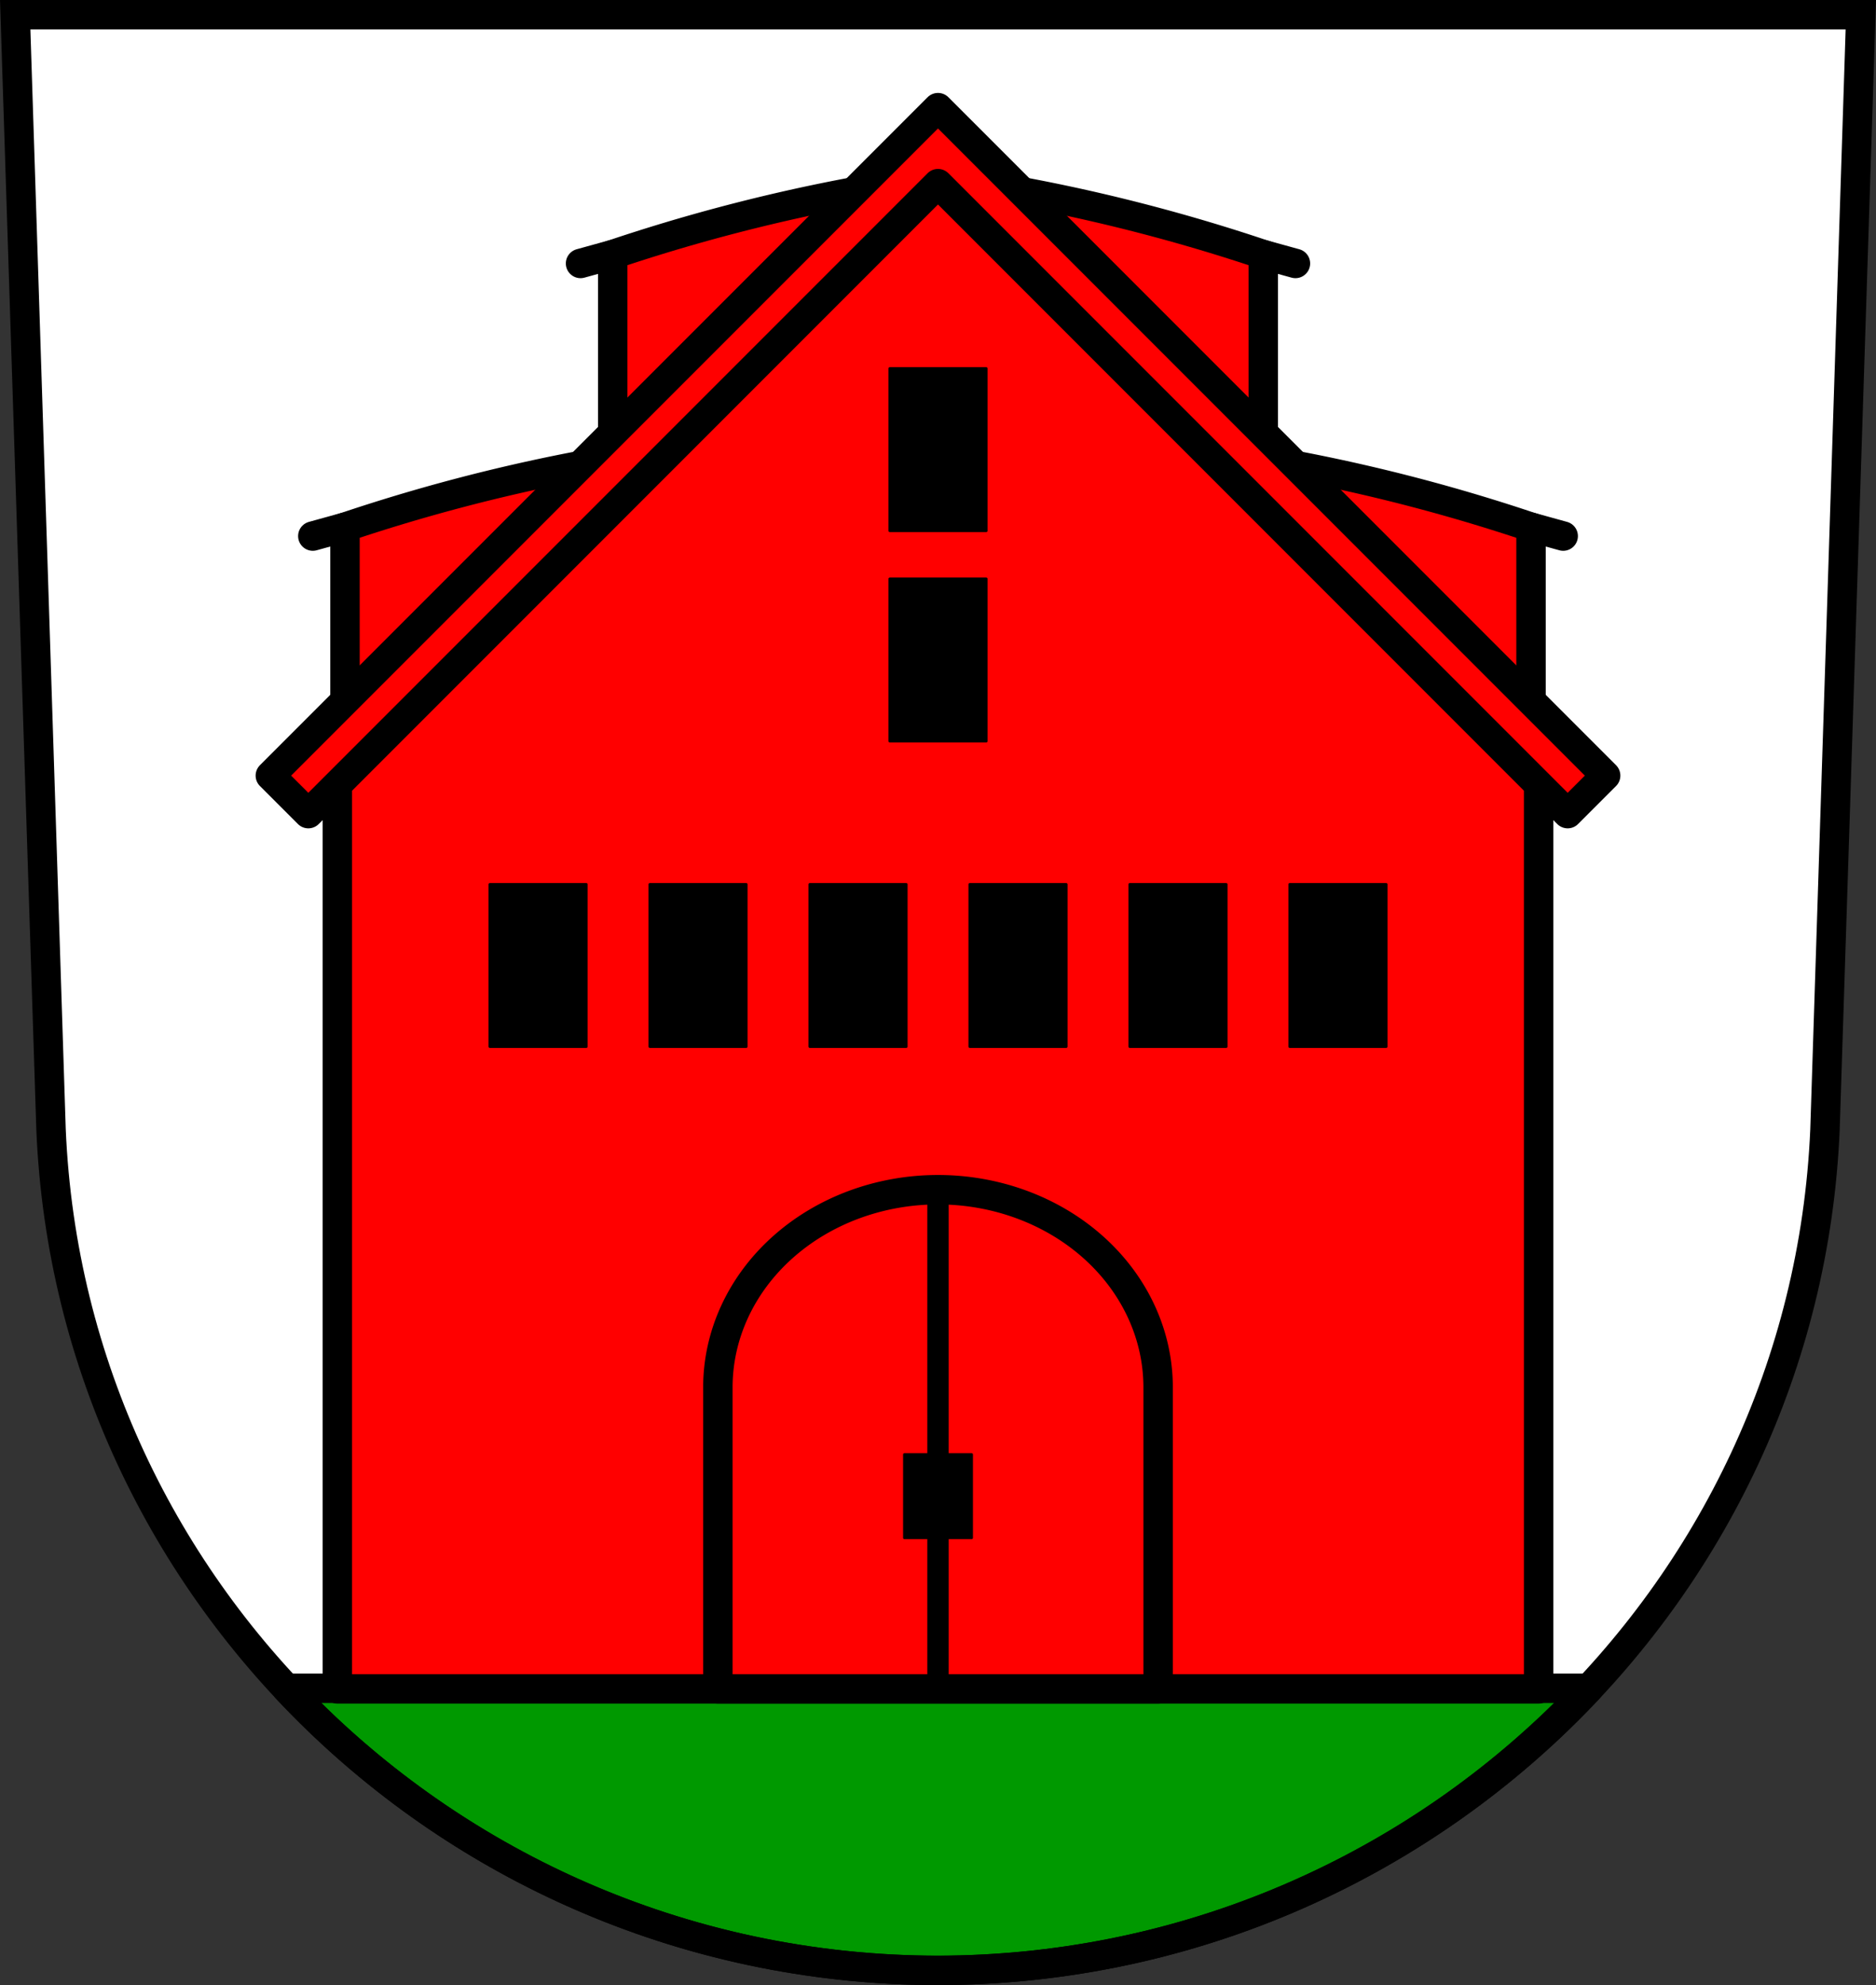<svg xmlns="http://www.w3.org/2000/svg" width="701.33" height="741.77" viewBox="0 0 701.334 741.769"><rect x="0" y="0" width="701.334" height="741.769" fill="#333333" stroke="none"/><path d="m5.684 5.5 13.398 416.62c7.415 175.25 153.92 314.05 331.59 314.14 177.51-.215 324.07-139.06 331.59-314.14L695.66 5.5H350.68z" fill="#fff" fill-rule="evenodd"/><g stroke="#000"><g stroke-width="11"><path d="M107.11 630.86c60.772 64.845 147.61 105.36 243.55 105.41 95.8-.116 182.58-40.63 243.36-105.41H107.11z" fill="#090" stroke-linejoin="round" stroke-linecap="round"/><g fill-rule="evenodd"><path d="m5.684 5.5 13.398 416.62c7.415 175.25 153.92 314.05 331.59 314.14 177.51-.215 324.07-139.06 331.59-314.14L695.66 5.5H350.68z" fill="none"/><path d="M128.974 292.22v-95.23a667.047 667.047 0 0 1 42.01-12.604c28.3-7.484 57.09-13.1 86.13-16.805l-7.702 67.22-94.53 72.12-25.908-14.705z" fill="red"/><path d="m128.974 196.99-12.03 3.323" fill="none" stroke-linecap="round"/><path d="M572.364 292.22v-95.23a667.047 667.047 0 0 0-42.01-12.604 667.323 667.323 0 0 0-86.13-16.805l7.702 67.22 94.53 72.12 25.908-14.705z" fill="red"/><path d="m572.364 196.99 12.03 3.323" fill="none" stroke-linecap="round"/><path d="M229.064 190.35V95.12a667.047 667.047 0 0 1 42.01-12.604c28.3-7.484 57.09-13.1 86.13-16.805l-7.702 67.22-94.53 72.12-25.908-14.705z" fill="red"/><path d="m229.064 95.12-12.03 3.323" fill="none" stroke-linecap="round"/><path d="M472.264 190.35V95.12a667.047 667.047 0 0 0-42.01-12.604 667.323 667.323 0 0 0-86.13-16.805l7.702 67.22 94.53 72.12 25.908-14.705z" fill="red"/><path d="m472.264 95.12 12.03 3.323" fill="none" stroke-linecap="round"/></g><path d="M350.664 52.22 126.114 291.4v339.68h449.09V291.4L350.654 52.22" fill="red" stroke-linejoin="round" stroke-linecap="round"/></g><g stroke-linejoin="round" stroke-linecap="round"><path d="M332.644 137.7v60.62h36.05V137.7h-36.05zm0 78.61v60.62h36.05v-60.62h-36.05zm-149.51 114.15v60.62h36.05v-60.62h-36.05zm59.807 0v60.62h36.04v-60.62h-36.04zm59.803 0v60.62h36.05v-60.62h-36.05zm59.807 0v60.62h36.05v-60.62h-36.05zm59.807 0v60.62h36.05v-60.62h-36.05zm59.805 0v60.62h36.05v-60.62h-36.05zM338.113 543.5v31.13h25.12V543.5h-25.12z"/><path d="M350.668 444.556a82.29 73.828 0 0 0-82.29 73.828v112.7h164.58v-112.7a82.29 73.828 0 0 0-82.289-73.828z" fill="none" stroke-width="11"/></g><path d="M350.664 444.56v184.15" fill="none" stroke-width="8"/><path d="m350.664 40.22-14.201 14.201-235.4 235.4 14.201 14.201 235.4-235.4 235.4 235.4 14.201-14.201-235.4-235.4-14.201-14.201" fill="red" stroke-linejoin="round" stroke-linecap="round" stroke-width="11"/></g></svg>